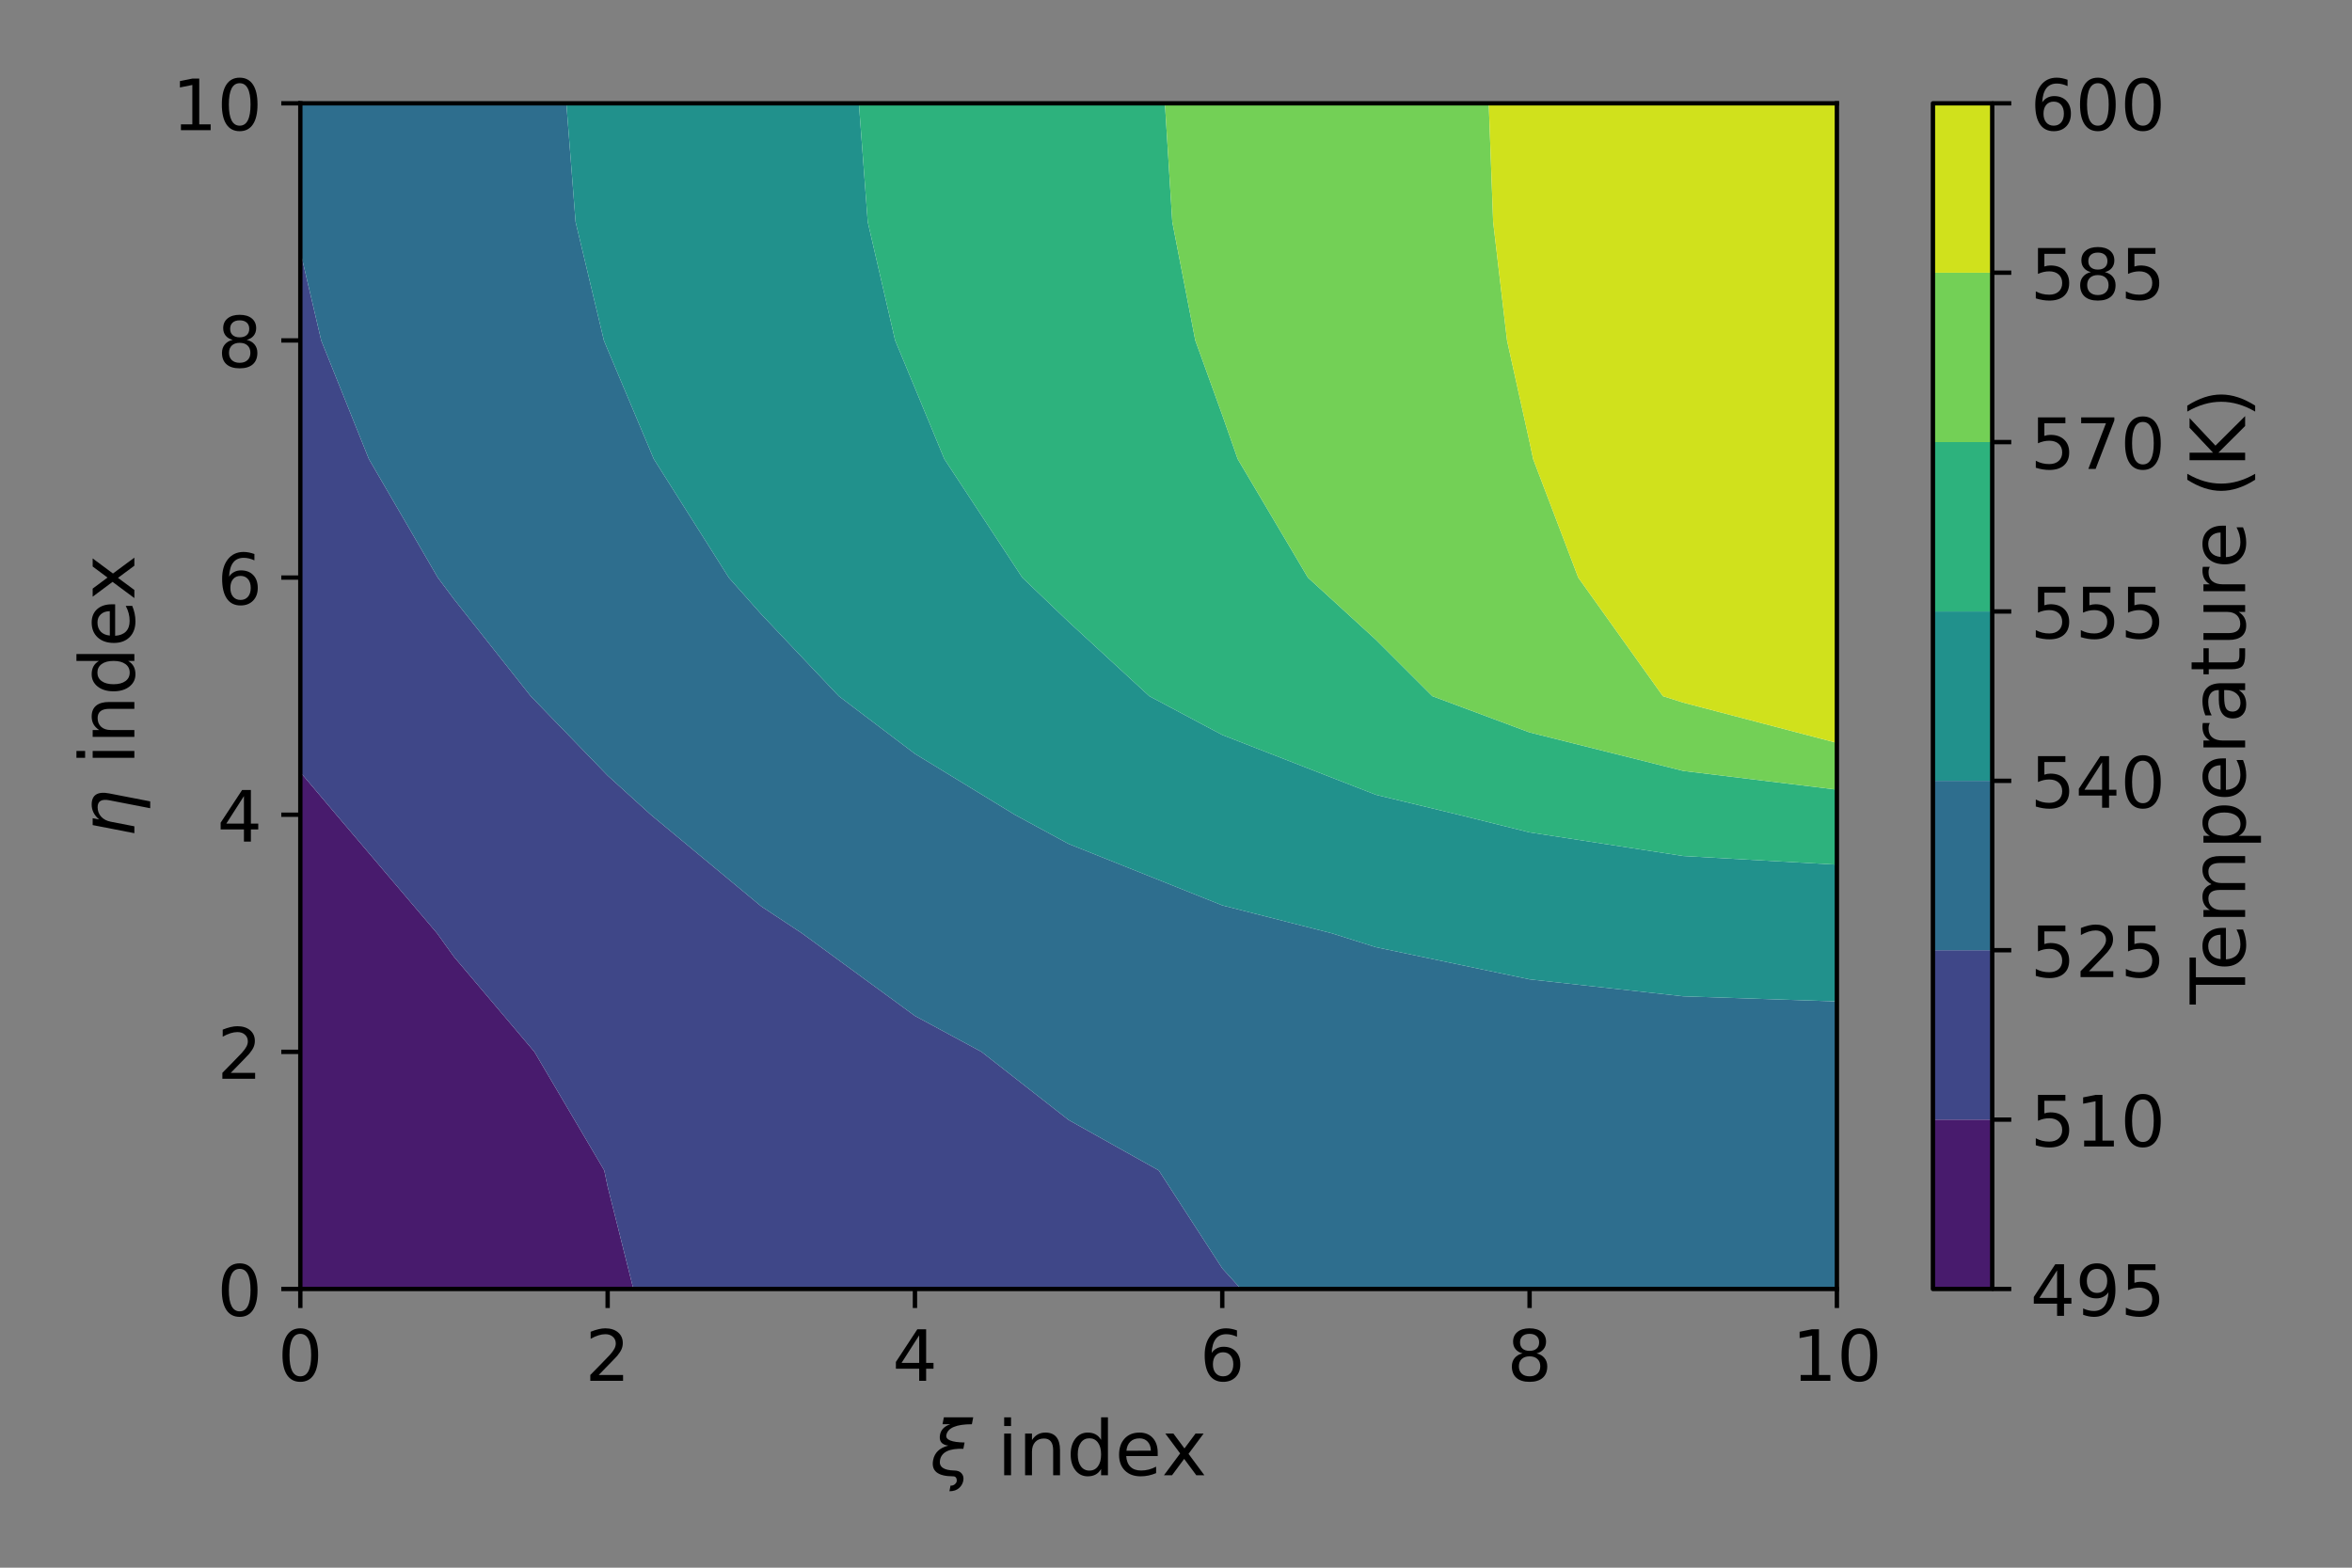 <?xml version="1.0" encoding="utf-8" standalone="no"?>
<!DOCTYPE svg PUBLIC "-//W3C//DTD SVG 1.1//EN"
  "http://www.w3.org/Graphics/SVG/1.1/DTD/svg11.dtd">
<!-- Created with matplotlib (https://matplotlib.org/) -->
<svg height="288pt" version="1.1" viewBox="0 0 432 288" width="432pt" xmlns="http://www.w3.org/2000/svg" xmlns:xlink="http://www.w3.org/1999/xlink">
 <rect x="0" y="0" width="432" height="288" fill="#808080" stroke="none"/>
 <defs>
  <style type="text/css">*{stroke-linecap:butt;stroke-linejoin:round;}</style>
 </defs>
 <g id="figure_1">
  <g id="patch_1">
   <path d="M 0 288 
L 432 288 
L 432 0 
L 0 0 
z
" style="fill:none;"/>
  </g>
  <g id="axes_1">
   <g id="patch_2">
    <path d="M 55.163 236.798 
L 337.388 236.798 
L 337.388 18.979 
L 55.163 18.979 
z
" style="fill:#ffffff;"/>
   </g>
   <g id="PathCollection_1">
    <path clip-path="url(#p9aaae979ee)" d="M 83.385 236.798 
L 111.608 236.798 
L 116.333 236.798 
L 111.608 217.982 
L 110.987 215.016 
L 98.156 193.235 
L 83.385 175.777 
L 80.273 171.453 
L 61.766 149.671 
L 55.163 141.861 
L 55.163 149.671 
L 55.163 171.453 
L 55.163 193.235 
L 55.163 215.016 
L 55.163 236.798 
z
" style="fill:#481b6d;"/>
   </g>
   <g id="PathCollection_2">
    <path clip-path="url(#p9aaae979ee)" d="M 111.608 217.982 
L 116.333 236.798 
L 139.83 236.798 
L 168.053 236.798 
L 196.275 236.798 
L 224.498 236.798 
L 227.929 236.798 
L 224.498 233.015 
L 212.837 215.016 
L 196.275 205.75 
L 180.279 193.235 
L 168.053 186.633 
L 147.3 171.453 
L 139.83 166.516 
L 119.533 149.671 
L 111.608 142.482 
L 97.475 127.889 
L 83.385 110.08 
L 80.411 106.107 
L 67.751 84.325 
L 58.998 62.543 
L 55.163 46.159 
L 55.163 62.543 
L 55.163 84.325 
L 55.163 106.107 
L 55.163 127.889 
L 55.163 141.861 
L 61.766 149.671 
L 80.273 171.453 
L 83.385 175.777 
L 98.156 193.235 
L 110.987 215.016 
z
" style="fill:#3f4788;"/>
   </g>
   <g id="PathCollection_3">
    <path clip-path="url(#p9aaae979ee)" d="M 224.498 233.015 
L 227.929 236.798 
L 252.721 236.798 
L 280.943 236.798 
L 309.166 236.798 
L 337.388 236.798 
L 337.388 215.016 
L 337.388 193.235 
L 337.388 183.971 
L 309.166 183.033 
L 280.943 179.916 
L 252.721 174.011 
L 244.612 171.453 
L 224.498 166.324 
L 196.275 155.031 
L 186.385 149.671 
L 168.053 138.48 
L 154.071 127.889 
L 139.83 112.85 
L 133.858 106.107 
L 120.085 84.325 
L 111.608 64.194 
L 110.922 62.543 
L 105.719 40.761 
L 104.021 18.979 
L 83.385 18.979 
L 55.163 18.979 
L 55.163 40.761 
L 55.163 46.159 
L 58.998 62.543 
L 67.751 84.325 
L 80.411 106.107 
L 83.385 110.08 
L 97.475 127.889 
L 111.608 142.482 
L 119.533 149.671 
L 139.83 166.516 
L 147.3 171.453 
L 168.053 186.633 
L 180.279 193.235 
L 196.275 205.75 
L 212.837 215.016 
z
" style="fill:#2e6e8e;"/>
   </g>
   <g id="PathCollection_4">
    <path clip-path="url(#p9aaae979ee)" d="M 252.721 174.011 
L 280.943 179.916 
L 309.166 183.033 
L 337.388 183.971 
L 337.388 171.453 
L 337.388 158.846 
L 309.166 157.259 
L 280.943 152.917 
L 267.883 149.671 
L 252.721 146.013 
L 224.498 135.016 
L 211.102 127.889 
L 196.275 114.239 
L 187.773 106.107 
L 173.451 84.325 
L 168.053 71.296 
L 164.415 62.543 
L 159.381 40.761 
L 157.752 18.979 
L 139.83 18.979 
L 111.608 18.979 
L 104.021 18.979 
L 105.719 40.761 
L 110.922 62.543 
L 111.608 64.194 
L 120.085 84.325 
L 133.858 106.107 
L 139.83 112.85 
L 154.071 127.889 
L 168.053 138.48 
L 186.385 149.671 
L 196.275 155.031 
L 224.498 166.324 
L 244.612 171.453 
z
" style="fill:#21918c;"/>
   </g>
   <g id="PathCollection_5">
    <path clip-path="url(#p9aaae979ee)" d="M 280.943 152.917 
L 309.166 157.259 
L 337.388 158.846 
L 337.388 149.671 
L 337.388 145.064 
L 309.166 141.623 
L 280.943 134.55 
L 263.082 127.889 
L 252.721 117.529 
L 240.227 106.107 
L 227.329 84.325 
L 224.498 76.252 
L 219.545 62.543 
L 215.316 40.761 
L 213.962 18.979 
L 196.275 18.979 
L 168.053 18.979 
L 157.752 18.979 
L 159.381 40.761 
L 164.415 62.543 
L 168.053 71.296 
L 173.451 84.325 
L 187.773 106.107 
L 196.275 114.239 
L 211.102 127.889 
L 224.498 135.016 
L 252.721 146.013 
L 267.883 149.671 
z
" style="fill:#2db27d;"/>
   </g>
   <g id="PathCollection_6">
    <path clip-path="url(#p9aaae979ee)" d="M 280.943 134.55 
L 309.166 141.623 
L 337.388 145.064 
L 337.388 136.476 
L 309.166 129.073 
L 305.434 127.889 
L 289.884 106.107 
L 281.596 84.325 
L 280.943 81.221 
L 276.802 62.543 
L 274.252 40.761 
L 273.443 18.979 
L 252.721 18.979 
L 224.498 18.979 
L 213.962 18.979 
L 215.316 40.761 
L 219.545 62.543 
L 224.498 76.252 
L 227.329 84.325 
L 240.227 106.107 
L 252.721 117.529 
L 263.082 127.889 
z
" style="fill:#73d056;"/>
   </g>
   <g id="PathCollection_7">
    <path clip-path="url(#p9aaae979ee)" d="M 309.166 129.073 
L 337.388 136.476 
L 337.388 127.889 
L 337.388 106.107 
L 337.388 84.325 
L 337.388 62.543 
L 337.388 40.761 
L 337.388 18.979 
L 309.166 18.979 
L 280.943 18.979 
L 273.443 18.979 
L 274.252 40.761 
L 276.802 62.543 
L 280.943 81.221 
L 281.596 84.325 
L 289.884 106.107 
L 305.434 127.889 
z
" style="fill:#d0e11c;"/>
   </g>
   <g id="matplotlib.axis_1">
    <g id="xtick_1">
     <g id="line2d_1">
      <defs>
       <path d="M 0 0 
L 0 3.5 
" id="mc0f178593c" style="stroke:#000000;stroke-width:0.8;"/>
      </defs>
      <g>
       <use style="stroke:#000000;stroke-width:0.8;" x="55.163" xlink:href="#mc0f178593c" y="236.798"/>
      </g>
     </g>
     <g id="text_1">
      <!-- 0 -->
      <g transform="translate(51.027 253.676)scale(0.13 -0.13)">
       <defs>
        <path d="M 31.781 66.406 
Q 24.172 66.406 20.328 58.906 
Q 16.5 51.422 16.5 36.375 
Q 16.5 21.391 20.328 13.891 
Q 24.172 6.391 31.781 6.391 
Q 39.453 6.391 43.281 13.891 
Q 47.125 21.391 47.125 36.375 
Q 47.125 51.422 43.281 58.906 
Q 39.453 66.406 31.781 66.406 
z
M 31.781 74.219 
Q 44.047 74.219 50.516 64.516 
Q 56.984 54.828 56.984 36.375 
Q 56.984 17.969 50.516 8.266 
Q 44.047 -1.422 31.781 -1.422 
Q 19.531 -1.422 13.062 8.266 
Q 6.594 17.969 6.594 36.375 
Q 6.594 54.828 13.062 64.516 
Q 19.531 74.219 31.781 74.219 
z
" id="DejaVuSans-48"/>
       </defs>
       <use xlink:href="#DejaVuSans-48"/>
      </g>
     </g>
    </g>
    <g id="xtick_2">
     <g id="line2d_2">
      <g>
       <use style="stroke:#000000;stroke-width:0.8;" x="111.608" xlink:href="#mc0f178593c" y="236.798"/>
      </g>
     </g>
     <g id="text_2">
      <!-- 2 -->
      <g transform="translate(107.472 253.676)scale(0.13 -0.13)">
       <defs>
        <path d="M 19.188 8.297 
L 53.609 8.297 
L 53.609 0 
L 7.328 0 
L 7.328 8.297 
Q 12.938 14.109 22.625 23.891 
Q 32.328 33.688 34.812 36.531 
Q 39.547 41.844 41.422 45.531 
Q 43.312 49.219 43.312 52.781 
Q 43.312 58.594 39.234 62.25 
Q 35.156 65.922 28.609 65.922 
Q 23.969 65.922 18.812 64.312 
Q 13.672 62.703 7.812 59.422 
L 7.812 69.391 
Q 13.766 71.781 18.938 73 
Q 24.125 74.219 28.422 74.219 
Q 39.75 74.219 46.484 68.547 
Q 53.219 62.891 53.219 53.422 
Q 53.219 48.922 51.531 44.891 
Q 49.859 40.875 45.406 35.406 
Q 44.188 33.984 37.641 27.219 
Q 31.109 20.453 19.188 8.297 
z
" id="DejaVuSans-50"/>
       </defs>
       <use xlink:href="#DejaVuSans-50"/>
      </g>
     </g>
    </g>
    <g id="xtick_3">
     <g id="line2d_3">
      <g>
       <use style="stroke:#000000;stroke-width:0.8;" x="168.053" xlink:href="#mc0f178593c" y="236.798"/>
      </g>
     </g>
     <g id="text_3">
      <!-- 4 -->
      <g transform="translate(163.917 253.676)scale(0.13 -0.13)">
       <defs>
        <path d="M 37.797 64.312 
L 12.891 25.391 
L 37.797 25.391 
z
M 35.203 72.906 
L 47.609 72.906 
L 47.609 25.391 
L 58.016 25.391 
L 58.016 17.188 
L 47.609 17.188 
L 47.609 0 
L 37.797 0 
L 37.797 17.188 
L 4.891 17.188 
L 4.891 26.703 
z
" id="DejaVuSans-52"/>
       </defs>
       <use xlink:href="#DejaVuSans-52"/>
      </g>
     </g>
    </g>
    <g id="xtick_4">
     <g id="line2d_4">
      <g>
       <use style="stroke:#000000;stroke-width:0.8;" x="224.498" xlink:href="#mc0f178593c" y="236.798"/>
      </g>
     </g>
     <g id="text_4">
      <!-- 6 -->
      <g transform="translate(220.362 253.676)scale(0.13 -0.13)">
       <defs>
        <path d="M 33.016 40.375 
Q 26.375 40.375 22.484 35.828 
Q 18.609 31.297 18.609 23.391 
Q 18.609 15.531 22.484 10.953 
Q 26.375 6.391 33.016 6.391 
Q 39.656 6.391 43.531 10.953 
Q 47.406 15.531 47.406 23.391 
Q 47.406 31.297 43.531 35.828 
Q 39.656 40.375 33.016 40.375 
z
M 52.594 71.297 
L 52.594 62.312 
Q 48.875 64.062 45.094 64.984 
Q 41.312 65.922 37.594 65.922 
Q 27.828 65.922 22.672 59.328 
Q 17.531 52.734 16.797 39.406 
Q 19.672 43.656 24.016 45.922 
Q 28.375 48.188 33.594 48.188 
Q 44.578 48.188 50.953 41.516 
Q 57.328 34.859 57.328 23.391 
Q 57.328 12.156 50.688 5.359 
Q 44.047 -1.422 33.016 -1.422 
Q 20.359 -1.422 13.672 8.266 
Q 6.984 17.969 6.984 36.375 
Q 6.984 53.656 15.188 63.938 
Q 23.391 74.219 37.203 74.219 
Q 40.922 74.219 44.703 73.484 
Q 48.484 72.75 52.594 71.297 
z
" id="DejaVuSans-54"/>
       </defs>
       <use xlink:href="#DejaVuSans-54"/>
      </g>
     </g>
    </g>
    <g id="xtick_5">
     <g id="line2d_5">
      <g>
       <use style="stroke:#000000;stroke-width:0.8;" x="280.943" xlink:href="#mc0f178593c" y="236.798"/>
      </g>
     </g>
     <g id="text_5">
      <!-- 8 -->
      <g transform="translate(276.808 253.676)scale(0.13 -0.13)">
       <defs>
        <path d="M 31.781 34.625 
Q 24.75 34.625 20.719 30.859 
Q 16.703 27.094 16.703 20.516 
Q 16.703 13.922 20.719 10.156 
Q 24.75 6.391 31.781 6.391 
Q 38.812 6.391 42.859 10.172 
Q 46.922 13.969 46.922 20.516 
Q 46.922 27.094 42.891 30.859 
Q 38.875 34.625 31.781 34.625 
z
M 21.922 38.812 
Q 15.578 40.375 12.031 44.719 
Q 8.5 49.078 8.5 55.328 
Q 8.5 64.062 14.719 69.141 
Q 20.953 74.219 31.781 74.219 
Q 42.672 74.219 48.875 69.141 
Q 55.078 64.062 55.078 55.328 
Q 55.078 49.078 51.531 44.719 
Q 48 40.375 41.703 38.812 
Q 48.828 37.156 52.797 32.312 
Q 56.781 27.484 56.781 20.516 
Q 56.781 9.906 50.312 4.234 
Q 43.844 -1.422 31.781 -1.422 
Q 19.734 -1.422 13.25 4.234 
Q 6.781 9.906 6.781 20.516 
Q 6.781 27.484 10.781 32.312 
Q 14.797 37.156 21.922 38.812 
z
M 18.312 54.391 
Q 18.312 48.734 21.844 45.562 
Q 25.391 42.391 31.781 42.391 
Q 38.141 42.391 41.719 45.562 
Q 45.312 48.734 45.312 54.391 
Q 45.312 60.062 41.719 63.234 
Q 38.141 66.406 31.781 66.406 
Q 25.391 66.406 21.844 63.234 
Q 18.312 60.062 18.312 54.391 
z
" id="DejaVuSans-56"/>
       </defs>
       <use xlink:href="#DejaVuSans-56"/>
      </g>
     </g>
    </g>
    <g id="xtick_6">
     <g id="line2d_6">
      <g>
       <use style="stroke:#000000;stroke-width:0.8;" x="337.388" xlink:href="#mc0f178593c" y="236.798"/>
      </g>
     </g>
     <g id="text_6">
      <!-- 10 -->
      <g transform="translate(329.117 253.676)scale(0.13 -0.13)">
       <defs>
        <path d="M 12.406 8.297 
L 28.516 8.297 
L 28.516 63.922 
L 10.984 60.406 
L 10.984 69.391 
L 28.422 72.906 
L 38.281 72.906 
L 38.281 8.297 
L 54.391 8.297 
L 54.391 0 
L 12.406 0 
z
" id="DejaVuSans-49"/>
       </defs>
       <use xlink:href="#DejaVuSans-49"/>
       <use x="63.623" xlink:href="#DejaVuSans-48"/>
      </g>
     </g>
    </g>
    <g id="text_7">
     <!-- $\xi$ index -->
     <g transform="translate(170.865 271.02)scale(0.14 -0.14)">
      <defs>
       <path d="M 31.5 6.203 
Q 37.938 6.156 41.062 2.484 
Q 44.438 -1.375 43.312 -7.234 
Q 42.188 -12.844 37.844 -16.75 
Q 33.109 -21 25.141 -21 
Q 25.875 -17.328 26.562 -13.625 
Q 29.891 -13.875 32.375 -11.719 
Q 34.281 -10.016 34.625 -8.203 
Q 35.109 -5.609 33.984 -3.469 
Q 32.812 -1.422 30.031 -1.422 
Q -0.391 -1.422 3.766 19.922 
Q 6.594 34.578 23.688 38.875 
Q 10.359 40.625 12.844 53.328 
Q 14.703 62.938 26.219 66.938 
L 16.062 66.938 
L 17.828 75.984 
L 56.344 75.984 
L 54.594 66.938 
Q 23.875 66.938 21.094 52.734 
Q 19.281 43.406 45.016 42.969 
L 43.406 34.672 
Q 15.766 35.75 12.797 19.922 
Q 10.297 6.688 31.5 6.203 
z
" id="DejaVuSans-Oblique-958"/>
       <path id="DejaVuSans-32"/>
       <path d="M 9.422 54.688 
L 18.406 54.688 
L 18.406 0 
L 9.422 0 
z
M 9.422 75.984 
L 18.406 75.984 
L 18.406 64.594 
L 9.422 64.594 
z
" id="DejaVuSans-105"/>
       <path d="M 54.891 33.016 
L 54.891 0 
L 45.906 0 
L 45.906 32.719 
Q 45.906 40.484 42.875 44.328 
Q 39.844 48.188 33.797 48.188 
Q 26.516 48.188 22.312 43.547 
Q 18.109 38.922 18.109 30.906 
L 18.109 0 
L 9.078 0 
L 9.078 54.688 
L 18.109 54.688 
L 18.109 46.188 
Q 21.344 51.125 25.703 53.562 
Q 30.078 56 35.797 56 
Q 45.219 56 50.047 50.172 
Q 54.891 44.344 54.891 33.016 
z
" id="DejaVuSans-110"/>
       <path d="M 45.406 46.391 
L 45.406 75.984 
L 54.391 75.984 
L 54.391 0 
L 45.406 0 
L 45.406 8.203 
Q 42.578 3.328 38.25 0.953 
Q 33.938 -1.422 27.875 -1.422 
Q 17.969 -1.422 11.734 6.484 
Q 5.516 14.406 5.516 27.297 
Q 5.516 40.188 11.734 48.094 
Q 17.969 56 27.875 56 
Q 33.938 56 38.25 53.625 
Q 42.578 51.266 45.406 46.391 
z
M 14.797 27.297 
Q 14.797 17.391 18.875 11.75 
Q 22.953 6.109 30.078 6.109 
Q 37.203 6.109 41.297 11.75 
Q 45.406 17.391 45.406 27.297 
Q 45.406 37.203 41.297 42.844 
Q 37.203 48.484 30.078 48.484 
Q 22.953 48.484 18.875 42.844 
Q 14.797 37.203 14.797 27.297 
z
" id="DejaVuSans-100"/>
       <path d="M 56.203 29.594 
L 56.203 25.203 
L 14.891 25.203 
Q 15.484 15.922 20.484 11.062 
Q 25.484 6.203 34.422 6.203 
Q 39.594 6.203 44.453 7.469 
Q 49.312 8.734 54.109 11.281 
L 54.109 2.781 
Q 49.266 0.734 44.188 -0.344 
Q 39.109 -1.422 33.891 -1.422 
Q 20.797 -1.422 13.156 6.188 
Q 5.516 13.812 5.516 26.812 
Q 5.516 40.234 12.766 48.109 
Q 20.016 56 32.328 56 
Q 43.359 56 49.781 48.891 
Q 56.203 41.797 56.203 29.594 
z
M 47.219 32.234 
Q 47.125 39.594 43.094 43.984 
Q 39.062 48.391 32.422 48.391 
Q 24.906 48.391 20.391 44.141 
Q 15.875 39.891 15.188 32.172 
z
" id="DejaVuSans-101"/>
       <path d="M 54.891 54.688 
L 35.109 28.078 
L 55.906 0 
L 45.312 0 
L 29.391 21.484 
L 13.484 0 
L 2.875 0 
L 24.125 28.609 
L 4.688 54.688 
L 15.281 54.688 
L 29.781 35.203 
L 44.281 54.688 
z
" id="DejaVuSans-120"/>
      </defs>
      <use transform="translate(0 0.016)" xlink:href="#DejaVuSans-Oblique-958"/>
      <use transform="translate(55.762 0.016)" xlink:href="#DejaVuSans-32"/>
      <use transform="translate(87.549 0.016)" xlink:href="#DejaVuSans-105"/>
      <use transform="translate(115.332 0.016)" xlink:href="#DejaVuSans-110"/>
      <use transform="translate(178.711 0.016)" xlink:href="#DejaVuSans-100"/>
      <use transform="translate(242.188 0.016)" xlink:href="#DejaVuSans-101"/>
      <use transform="translate(303.711 0.016)" xlink:href="#DejaVuSans-120"/>
     </g>
    </g>
   </g>
   <g id="matplotlib.axis_2">
    <g id="ytick_1">
     <g id="line2d_7">
      <defs>
       <path d="M 0 0 
L -3.5 0 
" id="m0e3709b348" style="stroke:#000000;stroke-width:0.8;"/>
      </defs>
      <g>
       <use style="stroke:#000000;stroke-width:0.8;" x="55.163" xlink:href="#m0e3709b348" y="236.798"/>
      </g>
     </g>
     <g id="text_8">
      <!-- 0 -->
      <g transform="translate(39.891 241.737)scale(0.13 -0.13)">
       <use xlink:href="#DejaVuSans-48"/>
      </g>
     </g>
    </g>
    <g id="ytick_2">
     <g id="line2d_8">
      <g>
       <use style="stroke:#000000;stroke-width:0.8;" x="55.163" xlink:href="#m0e3709b348" y="193.235"/>
      </g>
     </g>
     <g id="text_9">
      <!-- 2 -->
      <g transform="translate(39.891 198.174)scale(0.13 -0.13)">
       <use xlink:href="#DejaVuSans-50"/>
      </g>
     </g>
    </g>
    <g id="ytick_3">
     <g id="line2d_9">
      <g>
       <use style="stroke:#000000;stroke-width:0.8;" x="55.163" xlink:href="#m0e3709b348" y="149.671"/>
      </g>
     </g>
     <g id="text_10">
      <!-- 4 -->
      <g transform="translate(39.891 154.61)scale(0.13 -0.13)">
       <use xlink:href="#DejaVuSans-52"/>
      </g>
     </g>
    </g>
    <g id="ytick_4">
     <g id="line2d_10">
      <g>
       <use style="stroke:#000000;stroke-width:0.8;" x="55.163" xlink:href="#m0e3709b348" y="106.107"/>
      </g>
     </g>
     <g id="text_11">
      <!-- 6 -->
      <g transform="translate(39.891 111.046)scale(0.13 -0.13)">
       <use xlink:href="#DejaVuSans-54"/>
      </g>
     </g>
    </g>
    <g id="ytick_5">
     <g id="line2d_11">
      <g>
       <use style="stroke:#000000;stroke-width:0.8;" x="55.163" xlink:href="#m0e3709b348" y="62.543"/>
      </g>
     </g>
     <g id="text_12">
      <!-- 8 -->
      <g transform="translate(39.891 67.482)scale(0.13 -0.13)">
       <use xlink:href="#DejaVuSans-56"/>
      </g>
     </g>
    </g>
    <g id="ytick_6">
     <g id="line2d_12">
      <g>
       <use style="stroke:#000000;stroke-width:0.8;" x="55.163" xlink:href="#m0e3709b348" y="18.979"/>
      </g>
     </g>
     <g id="text_13">
      <!-- 10 -->
      <g transform="translate(31.62 23.918)scale(0.13 -0.13)">
       <use xlink:href="#DejaVuSans-49"/>
       <use x="63.623" xlink:href="#DejaVuSans-48"/>
      </g>
     </g>
    </g>
    <g id="text_14">
     <!-- $\eta$ index -->
     <g transform="translate(24.68 153.859)rotate(-90)scale(0.14 -0.14)">
      <defs>
       <path d="M 57.859 33.016 
L 47.406 -20.797 
L 38.422 -20.797 
L 48.828 32.719 
Q 50.344 40.484 48.047 44.344 
Q 45.797 48.188 39.75 48.188 
Q 32.469 48.188 27.344 43.562 
Q 22.266 38.922 20.703 30.906 
L 14.703 0 
L 5.672 0 
L 16.312 54.688 
L 25.344 54.688 
L 23.688 46.188 
Q 27.828 51.125 32.719 53.562 
Q 37.547 56 43.266 56 
Q 52.688 56 56.391 50.203 
Q 60.062 44.344 57.859 33.016 
z
" id="DejaVuSans-Oblique-951"/>
      </defs>
      <use transform="translate(0 0.016)" xlink:href="#DejaVuSans-Oblique-951"/>
      <use transform="translate(63.379 0.016)" xlink:href="#DejaVuSans-32"/>
      <use transform="translate(95.166 0.016)" xlink:href="#DejaVuSans-105"/>
      <use transform="translate(122.949 0.016)" xlink:href="#DejaVuSans-110"/>
      <use transform="translate(186.328 0.016)" xlink:href="#DejaVuSans-100"/>
      <use transform="translate(249.805 0.016)" xlink:href="#DejaVuSans-101"/>
      <use transform="translate(311.328 0.016)" xlink:href="#DejaVuSans-120"/>
     </g>
    </g>
   </g>
   <g id="patch_3">
    <path d="M 55.163 236.798 
L 55.163 18.979 
" style="fill:none;stroke:#000000;stroke-linecap:square;stroke-linejoin:miter;stroke-width:0.8;"/>
   </g>
   <g id="patch_4">
    <path d="M 337.388 236.798 
L 337.388 18.979 
" style="fill:none;stroke:#000000;stroke-linecap:square;stroke-linejoin:miter;stroke-width:0.8;"/>
   </g>
   <g id="patch_5">
    <path d="M 55.163 236.798 
L 337.388 236.798 
" style="fill:none;stroke:#000000;stroke-linecap:square;stroke-linejoin:miter;stroke-width:0.8;"/>
   </g>
   <g id="patch_6">
    <path d="M 55.163 18.979 
L 337.388 18.979 
" style="fill:none;stroke:#000000;stroke-linecap:square;stroke-linejoin:miter;stroke-width:0.8;"/>
   </g>
  </g>
  <g id="axes_2">
   <g id="patch_7">
    <path clip-path="url(#pced91c35af)" d="M 355.028 236.798 
L 355.028 205.681 
L 355.028 50.096 
L 355.028 18.979 
L 365.918 18.979 
L 365.918 50.096 
L 365.918 205.681 
L 365.918 236.798 
z
" style="fill:#ffffff;stroke:#ffffff;stroke-linejoin:miter;stroke-width:0.01;"/>
   </g>
   <g id="QuadMesh_1">
    <path clip-path="url(#pced91c35af)" d="M 355.028 236.798 
L 365.918 236.798 
L 365.918 205.681 
L 355.028 205.681 
L 355.028 236.798 
" style="fill:#481b6d;"/>
    <path clip-path="url(#pced91c35af)" d="M 355.028 205.681 
L 365.918 205.681 
L 365.918 174.564 
L 355.028 174.564 
L 355.028 205.681 
" style="fill:#3f4788;"/>
    <path clip-path="url(#pced91c35af)" d="M 355.028 174.564 
L 365.918 174.564 
L 365.918 143.447 
L 355.028 143.447 
L 355.028 174.564 
" style="fill:#2e6e8e;"/>
    <path clip-path="url(#pced91c35af)" d="M 355.028 143.447 
L 365.918 143.447 
L 365.918 112.33 
L 355.028 112.33 
L 355.028 143.447 
" style="fill:#21918c;"/>
    <path clip-path="url(#pced91c35af)" d="M 355.028 112.33 
L 365.918 112.33 
L 365.918 81.213 
L 355.028 81.213 
L 355.028 112.33 
" style="fill:#2db27d;"/>
    <path clip-path="url(#pced91c35af)" d="M 355.028 81.213 
L 365.918 81.213 
L 365.918 50.096 
L 355.028 50.096 
L 355.028 81.213 
" style="fill:#73d056;"/>
    <path clip-path="url(#pced91c35af)" d="M 355.028 50.096 
L 365.918 50.096 
L 365.918 18.979 
L 355.028 18.979 
L 355.028 50.096 
" style="fill:#d0e11c;"/>
   </g>
   <g id="matplotlib.axis_3"/>
   <g id="matplotlib.axis_4">
    <g id="ytick_7">
     <g id="line2d_13">
      <defs>
       <path d="M 0 0 
L 3.5 0 
" id="m3c5c6535d6" style="stroke:#000000;stroke-width:0.8;"/>
      </defs>
      <g>
       <use style="stroke:#000000;stroke-width:0.8;" x="365.918" xlink:href="#m3c5c6535d6" y="236.798"/>
      </g>
     </g>
     <g id="text_15">
      <!-- 495 -->
      <g transform="translate(372.918 241.737)scale(0.13 -0.13)">
       <defs>
        <path d="M 10.984 1.516 
L 10.984 10.5 
Q 14.703 8.734 18.5 7.812 
Q 22.312 6.891 25.984 6.891 
Q 35.75 6.891 40.891 13.453 
Q 46.047 20.016 46.781 33.406 
Q 43.953 29.203 39.594 26.953 
Q 35.25 24.703 29.984 24.703 
Q 19.047 24.703 12.672 31.312 
Q 6.297 37.938 6.297 49.422 
Q 6.297 60.641 12.938 67.422 
Q 19.578 74.219 30.609 74.219 
Q 43.266 74.219 49.922 64.516 
Q 56.594 54.828 56.594 36.375 
Q 56.594 19.141 48.406 8.859 
Q 40.234 -1.422 26.422 -1.422 
Q 22.703 -1.422 18.891 -0.688 
Q 15.094 0.047 10.984 1.516 
z
M 30.609 32.422 
Q 37.25 32.422 41.125 36.953 
Q 45.016 41.5 45.016 49.422 
Q 45.016 57.281 41.125 61.844 
Q 37.25 66.406 30.609 66.406 
Q 23.969 66.406 20.094 61.844 
Q 16.219 57.281 16.219 49.422 
Q 16.219 41.5 20.094 36.953 
Q 23.969 32.422 30.609 32.422 
z
" id="DejaVuSans-57"/>
        <path d="M 10.797 72.906 
L 49.516 72.906 
L 49.516 64.594 
L 19.828 64.594 
L 19.828 46.734 
Q 21.969 47.469 24.109 47.828 
Q 26.266 48.188 28.422 48.188 
Q 40.625 48.188 47.75 41.5 
Q 54.891 34.812 54.891 23.391 
Q 54.891 11.625 47.562 5.094 
Q 40.234 -1.422 26.906 -1.422 
Q 22.312 -1.422 17.547 -0.641 
Q 12.797 0.141 7.719 1.703 
L 7.719 11.625 
Q 12.109 9.234 16.797 8.062 
Q 21.484 6.891 26.703 6.891 
Q 35.156 6.891 40.078 11.328 
Q 45.016 15.766 45.016 23.391 
Q 45.016 31 40.078 35.438 
Q 35.156 39.891 26.703 39.891 
Q 22.75 39.891 18.812 39.016 
Q 14.891 38.141 10.797 36.281 
z
" id="DejaVuSans-53"/>
       </defs>
       <use xlink:href="#DejaVuSans-52"/>
       <use x="63.623" xlink:href="#DejaVuSans-57"/>
       <use x="127.246" xlink:href="#DejaVuSans-53"/>
      </g>
     </g>
    </g>
    <g id="ytick_8">
     <g id="line2d_14">
      <g>
       <use style="stroke:#000000;stroke-width:0.8;" x="365.918" xlink:href="#m3c5c6535d6" y="205.681"/>
      </g>
     </g>
     <g id="text_16">
      <!-- 510 -->
      <g transform="translate(372.918 210.62)scale(0.13 -0.13)">
       <use xlink:href="#DejaVuSans-53"/>
       <use x="63.623" xlink:href="#DejaVuSans-49"/>
       <use x="127.246" xlink:href="#DejaVuSans-48"/>
      </g>
     </g>
    </g>
    <g id="ytick_9">
     <g id="line2d_15">
      <g>
       <use style="stroke:#000000;stroke-width:0.8;" x="365.918" xlink:href="#m3c5c6535d6" y="174.564"/>
      </g>
     </g>
     <g id="text_17">
      <!-- 525 -->
      <g transform="translate(372.918 179.503)scale(0.13 -0.13)">
       <use xlink:href="#DejaVuSans-53"/>
       <use x="63.623" xlink:href="#DejaVuSans-50"/>
       <use x="127.246" xlink:href="#DejaVuSans-53"/>
      </g>
     </g>
    </g>
    <g id="ytick_10">
     <g id="line2d_16">
      <g>
       <use style="stroke:#000000;stroke-width:0.8;" x="365.918" xlink:href="#m3c5c6535d6" y="143.447"/>
      </g>
     </g>
     <g id="text_18">
      <!-- 540 -->
      <g transform="translate(372.918 148.386)scale(0.13 -0.13)">
       <use xlink:href="#DejaVuSans-53"/>
       <use x="63.623" xlink:href="#DejaVuSans-52"/>
       <use x="127.246" xlink:href="#DejaVuSans-48"/>
      </g>
     </g>
    </g>
    <g id="ytick_11">
     <g id="line2d_17">
      <g>
       <use style="stroke:#000000;stroke-width:0.8;" x="365.918" xlink:href="#m3c5c6535d6" y="112.33"/>
      </g>
     </g>
     <g id="text_19">
      <!-- 555 -->
      <g transform="translate(372.918 117.269)scale(0.13 -0.13)">
       <use xlink:href="#DejaVuSans-53"/>
       <use x="63.623" xlink:href="#DejaVuSans-53"/>
       <use x="127.246" xlink:href="#DejaVuSans-53"/>
      </g>
     </g>
    </g>
    <g id="ytick_12">
     <g id="line2d_18">
      <g>
       <use style="stroke:#000000;stroke-width:0.8;" x="365.918" xlink:href="#m3c5c6535d6" y="81.213"/>
      </g>
     </g>
     <g id="text_20">
      <!-- 570 -->
      <g transform="translate(372.918 86.152)scale(0.13 -0.13)">
       <defs>
        <path d="M 8.203 72.906 
L 55.078 72.906 
L 55.078 68.703 
L 28.609 0 
L 18.312 0 
L 43.219 64.594 
L 8.203 64.594 
z
" id="DejaVuSans-55"/>
       </defs>
       <use xlink:href="#DejaVuSans-53"/>
       <use x="63.623" xlink:href="#DejaVuSans-55"/>
       <use x="127.246" xlink:href="#DejaVuSans-48"/>
      </g>
     </g>
    </g>
    <g id="ytick_13">
     <g id="line2d_19">
      <g>
       <use style="stroke:#000000;stroke-width:0.8;" x="365.918" xlink:href="#m3c5c6535d6" y="50.096"/>
      </g>
     </g>
     <g id="text_21">
      <!-- 585 -->
      <g transform="translate(372.918 55.035)scale(0.13 -0.13)">
       <use xlink:href="#DejaVuSans-53"/>
       <use x="63.623" xlink:href="#DejaVuSans-56"/>
       <use x="127.246" xlink:href="#DejaVuSans-53"/>
      </g>
     </g>
    </g>
    <g id="ytick_14">
     <g id="line2d_20">
      <g>
       <use style="stroke:#000000;stroke-width:0.8;" x="365.918" xlink:href="#m3c5c6535d6" y="18.979"/>
      </g>
     </g>
     <g id="text_22">
      <!-- 600 -->
      <g transform="translate(372.918 23.918)scale(0.13 -0.13)">
       <use xlink:href="#DejaVuSans-54"/>
       <use x="63.623" xlink:href="#DejaVuSans-48"/>
       <use x="127.246" xlink:href="#DejaVuSans-48"/>
      </g>
     </g>
    </g>
    <g id="text_23">
     <!-- Temperature (K) -->
     <g transform="translate(412.37 184.503)rotate(-90)scale(0.14 -0.14)">
      <defs>
       <path d="M -0.297 72.906 
L 61.375 72.906 
L 61.375 64.594 
L 35.5 64.594 
L 35.5 0 
L 25.594 0 
L 25.594 64.594 
L -0.297 64.594 
z
" id="DejaVuSans-84"/>
       <path d="M 52 44.188 
Q 55.375 50.25 60.062 53.125 
Q 64.75 56 71.094 56 
Q 79.641 56 84.281 50.016 
Q 88.922 44.047 88.922 33.016 
L 88.922 0 
L 79.891 0 
L 79.891 32.719 
Q 79.891 40.578 77.094 44.375 
Q 74.312 48.188 68.609 48.188 
Q 61.625 48.188 57.562 43.547 
Q 53.516 38.922 53.516 30.906 
L 53.516 0 
L 44.484 0 
L 44.484 32.719 
Q 44.484 40.625 41.703 44.406 
Q 38.922 48.188 33.109 48.188 
Q 26.219 48.188 22.156 43.531 
Q 18.109 38.875 18.109 30.906 
L 18.109 0 
L 9.078 0 
L 9.078 54.688 
L 18.109 54.688 
L 18.109 46.188 
Q 21.188 51.219 25.484 53.609 
Q 29.781 56 35.688 56 
Q 41.656 56 45.828 52.969 
Q 50 49.953 52 44.188 
z
" id="DejaVuSans-109"/>
       <path d="M 18.109 8.203 
L 18.109 -20.797 
L 9.078 -20.797 
L 9.078 54.688 
L 18.109 54.688 
L 18.109 46.391 
Q 20.953 51.266 25.266 53.625 
Q 29.594 56 35.594 56 
Q 45.562 56 51.781 48.094 
Q 58.016 40.188 58.016 27.297 
Q 58.016 14.406 51.781 6.484 
Q 45.562 -1.422 35.594 -1.422 
Q 29.594 -1.422 25.266 0.953 
Q 20.953 3.328 18.109 8.203 
z
M 48.688 27.297 
Q 48.688 37.203 44.609 42.844 
Q 40.531 48.484 33.406 48.484 
Q 26.266 48.484 22.188 42.844 
Q 18.109 37.203 18.109 27.297 
Q 18.109 17.391 22.188 11.75 
Q 26.266 6.109 33.406 6.109 
Q 40.531 6.109 44.609 11.75 
Q 48.688 17.391 48.688 27.297 
z
" id="DejaVuSans-112"/>
       <path d="M 41.109 46.297 
Q 39.594 47.172 37.812 47.578 
Q 36.031 48 33.891 48 
Q 26.266 48 22.188 43.047 
Q 18.109 38.094 18.109 28.812 
L 18.109 0 
L 9.078 0 
L 9.078 54.688 
L 18.109 54.688 
L 18.109 46.188 
Q 20.953 51.172 25.484 53.578 
Q 30.031 56 36.531 56 
Q 37.453 56 38.578 55.875 
Q 39.703 55.766 41.062 55.516 
z
" id="DejaVuSans-114"/>
       <path d="M 34.281 27.484 
Q 23.391 27.484 19.188 25 
Q 14.984 22.516 14.984 16.5 
Q 14.984 11.719 18.141 8.906 
Q 21.297 6.109 26.703 6.109 
Q 34.188 6.109 38.703 11.406 
Q 43.219 16.703 43.219 25.484 
L 43.219 27.484 
z
M 52.203 31.203 
L 52.203 0 
L 43.219 0 
L 43.219 8.297 
Q 40.141 3.328 35.547 0.953 
Q 30.953 -1.422 24.312 -1.422 
Q 15.922 -1.422 10.953 3.297 
Q 6 8.016 6 15.922 
Q 6 25.141 12.172 29.828 
Q 18.359 34.516 30.609 34.516 
L 43.219 34.516 
L 43.219 35.406 
Q 43.219 41.609 39.141 45 
Q 35.062 48.391 27.688 48.391 
Q 23 48.391 18.547 47.266 
Q 14.109 46.141 10.016 43.891 
L 10.016 52.203 
Q 14.938 54.109 19.578 55.047 
Q 24.219 56 28.609 56 
Q 40.484 56 46.344 49.844 
Q 52.203 43.703 52.203 31.203 
z
" id="DejaVuSans-97"/>
       <path d="M 18.312 70.219 
L 18.312 54.688 
L 36.812 54.688 
L 36.812 47.703 
L 18.312 47.703 
L 18.312 18.016 
Q 18.312 11.328 20.141 9.422 
Q 21.969 7.516 27.594 7.516 
L 36.812 7.516 
L 36.812 0 
L 27.594 0 
Q 17.188 0 13.234 3.875 
Q 9.281 7.766 9.281 18.016 
L 9.281 47.703 
L 2.688 47.703 
L 2.688 54.688 
L 9.281 54.688 
L 9.281 70.219 
z
" id="DejaVuSans-116"/>
       <path d="M 8.5 21.578 
L 8.5 54.688 
L 17.484 54.688 
L 17.484 21.922 
Q 17.484 14.156 20.5 10.266 
Q 23.531 6.391 29.594 6.391 
Q 36.859 6.391 41.078 11.031 
Q 45.312 15.672 45.312 23.688 
L 45.312 54.688 
L 54.297 54.688 
L 54.297 0 
L 45.312 0 
L 45.312 8.406 
Q 42.047 3.422 37.719 1 
Q 33.406 -1.422 27.688 -1.422 
Q 18.266 -1.422 13.375 4.438 
Q 8.5 10.297 8.5 21.578 
z
M 31.109 56 
z
" id="DejaVuSans-117"/>
       <path d="M 31 75.875 
Q 24.469 64.656 21.281 53.656 
Q 18.109 42.672 18.109 31.391 
Q 18.109 20.125 21.312 9.062 
Q 24.516 -2 31 -13.188 
L 23.188 -13.188 
Q 15.875 -1.703 12.234 9.375 
Q 8.594 20.453 8.594 31.391 
Q 8.594 42.281 12.203 53.312 
Q 15.828 64.359 23.188 75.875 
z
" id="DejaVuSans-40"/>
       <path d="M 9.812 72.906 
L 19.672 72.906 
L 19.672 42.094 
L 52.391 72.906 
L 65.094 72.906 
L 28.906 38.922 
L 67.672 0 
L 54.688 0 
L 19.672 35.109 
L 19.672 0 
L 9.812 0 
z
" id="DejaVuSans-75"/>
       <path d="M 8.016 75.875 
L 15.828 75.875 
Q 23.141 64.359 26.781 53.312 
Q 30.422 42.281 30.422 31.391 
Q 30.422 20.453 26.781 9.375 
Q 23.141 -1.703 15.828 -13.188 
L 8.016 -13.188 
Q 14.5 -2 17.703 9.062 
Q 20.906 20.125 20.906 31.391 
Q 20.906 42.672 17.703 53.656 
Q 14.5 64.656 8.016 75.875 
z
" id="DejaVuSans-41"/>
      </defs>
      <use xlink:href="#DejaVuSans-84"/>
      <use x="44.084" xlink:href="#DejaVuSans-101"/>
      <use x="105.607" xlink:href="#DejaVuSans-109"/>
      <use x="203.02" xlink:href="#DejaVuSans-112"/>
      <use x="266.496" xlink:href="#DejaVuSans-101"/>
      <use x="328.02" xlink:href="#DejaVuSans-114"/>
      <use x="369.133" xlink:href="#DejaVuSans-97"/>
      <use x="430.412" xlink:href="#DejaVuSans-116"/>
      <use x="469.621" xlink:href="#DejaVuSans-117"/>
      <use x="533" xlink:href="#DejaVuSans-114"/>
      <use x="571.863" xlink:href="#DejaVuSans-101"/>
      <use x="633.387" xlink:href="#DejaVuSans-32"/>
      <use x="665.174" xlink:href="#DejaVuSans-40"/>
      <use x="704.188" xlink:href="#DejaVuSans-75"/>
      <use x="769.764" xlink:href="#DejaVuSans-41"/>
     </g>
    </g>
   </g>
   <g id="patch_8">
    <path d="M 355.028 236.798 
L 355.028 205.681 
L 355.028 50.096 
L 355.028 18.979 
L 365.918 18.979 
L 365.918 50.096 
L 365.918 205.681 
L 365.918 236.798 
z
" style="fill:none;stroke:#000000;stroke-linejoin:miter;stroke-width:0.8;"/>
   </g>
  </g>
 </g>
 <defs>
  <clipPath id="p9aaae979ee">
   <rect height="217.819" width="282.226" x="55.163" y="18.979"/>
  </clipPath>
  <clipPath id="pced91c35af">
   <rect height="217.819" width="10.891" x="355.028" y="18.979"/>
  </clipPath>
 </defs>
</svg>
